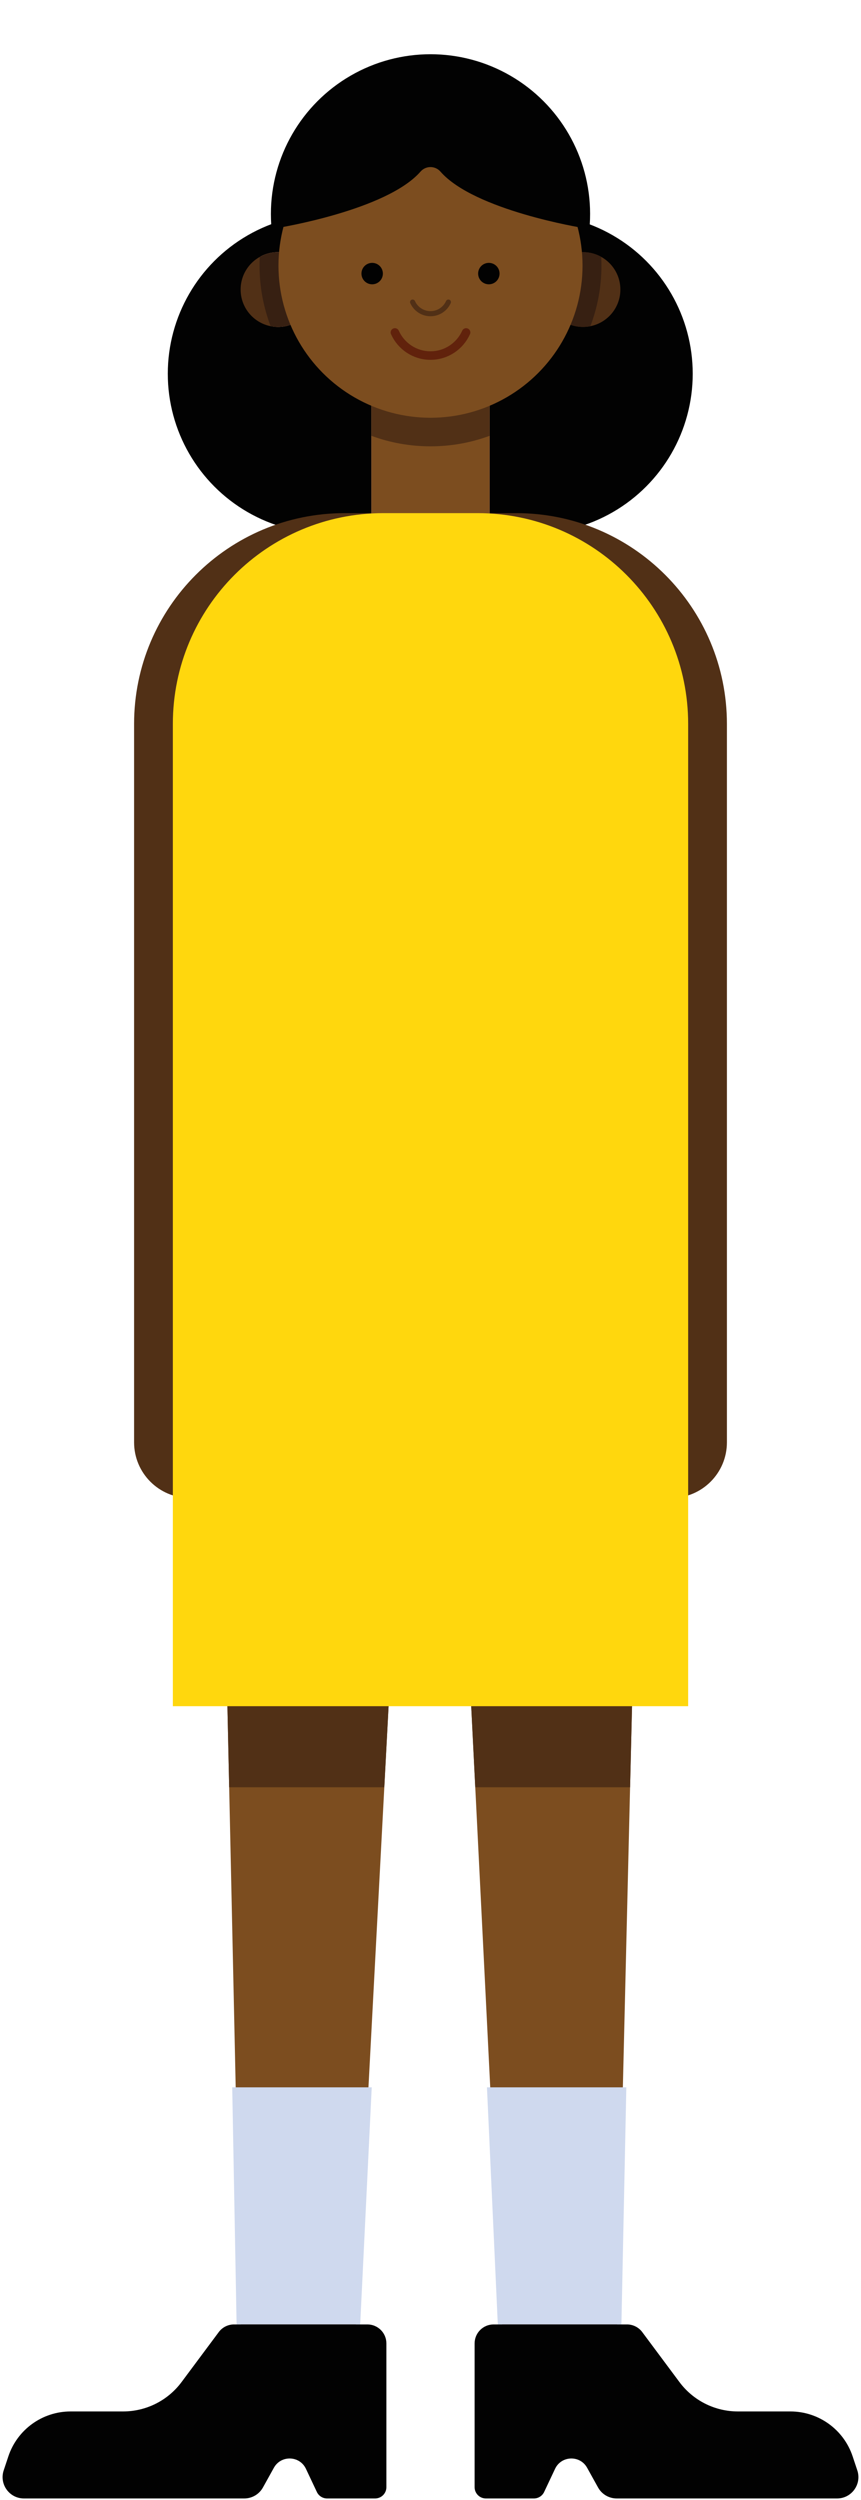 <?xml version="1.0" encoding="utf-8"?>
<!-- Generator: Adobe Illustrator 18.0.0, SVG Export Plug-In . SVG Version: 6.00 Build 0)  -->
<!DOCTYPE svg PUBLIC "-//W3C//DTD SVG 1.1//EN" "http://www.w3.org/Graphics/SVG/1.1/DTD/svg11.dtd">
<svg version="1.1" xmlns="http://www.w3.org/2000/svg" xmlns:xlink="http://www.w3.org/1999/xlink" x="0px" y="0px" width="202px"
	 height="586px" viewBox="0 0 202 586" enable-background="new 0 0 202 586" xml:space="preserve">
<g id="_x33__1_" display="none">
	<g display="inline">
		<g>
			<g>
				<rect x="117.805" y="510.06" fill="#F4B891" width="29" height="52.5"/>
				<path fill="#E0A280" d="M158.517,351.107L158.517,351.107c-7.203,0-13.042-5.839-13.042-13.042V174.087
					c0-1.818,1.474-3.292,3.292-3.292h19.5c1.818,0,3.292,1.474,3.292,3.292v163.978
					C171.559,345.268,165.72,351.107,158.517,351.107z"/>
				<rect x="145.474" y="304.908" fill="#C38669" width="26.085" height="14.06"/>
				<path fill="#E0A280" d="M45.514,351.107L45.514,351.107c-7.203,0-13.042-5.839-13.042-13.042V174.087
					c0-1.818,1.474-3.292,3.292-3.292h19.5c1.818,0,3.292,1.474,3.292,3.292v163.978C58.557,345.268,52.717,351.107,45.514,351.107z
					"/>
				<rect x="32.472" y="304.908" fill="#C38669" width="23.418" height="14.06"/>
				<path fill="#DDDDDC" d="M30.141,306.908V169.679c0-27.287,22.121-49.408,49.408-49.408h22.081c0.538,0,1.069,0.023,1.603,0.041
					c0.533-0.017,1.065-0.041,1.603-0.041h22.081c27.287,0,49.408,22.121,49.408,49.408v137.229h-30.85l-42.242-12.5l-47.343,12.5
					H30.141z"/>
				<rect x="56.521" y="510.06" fill="#F4B891" width="29" height="52.5"/>
				<g>
					<g>
						<path fill="#5876AF" d="M50.986,244.51v287.463h39.311l6.96-228.007c0.181-6.161,9.336-6.161,9.517,0l6.96,228.007h39.311
							V244.51H50.986z"/>
						<path fill="#426496" d="M153.045,324.281c-1.533-0.234-3.101-0.36-4.699-0.36c-15.429,0-28.212,11.324-30.492,26.115
							c-0.384,2.488,1.534,4.738,4.051,4.738l0,0c2.052,0,3.738-1.525,4.057-3.552c1.746-11.09,11.536-19.509,23.209-19.094
							c1.326,0.047,2.619,0.218,3.873,0.489V324.281z"/>
						<rect x="50.986" y="260.951" fill="#7C4D1F" width="102.059" height="18.957"/>
						<rect x="126.776" y="258.241" fill="#5876AF" width="6.5" height="25.355"/>
						<rect x="70.754" y="258.241" fill="#5876AF" width="6.5" height="25.355"/>
						<circle fill="#E0A280" cx="66.232" cy="67.864" r="8.764"/>
						<path fill="#C38669" d="M74.996,67.864c0,4.84-3.924,8.764-8.764,8.764c-0.37,0-0.733-0.03-1.091-0.075
							c-1.92-4.38-2.994-9.216-2.994-14.306c0-0.729,0.029-1.451,0.072-2.17c1.203-0.622,2.565-0.979,4.013-0.979
							C71.072,59.1,74.996,63.024,74.996,67.864z"/>
						<path fill="#C38669" d="M66.232,59.1c-1.553,0-3.008,0.408-4.273,1.116c-0.034,0.673-0.051,1.351-0.051,2.032
							c0,5.004,0.924,9.791,2.599,14.209c0.558,0.111,1.135,0.172,1.726,0.172c4.84,0,8.764-3.924,8.764-8.764
							C74.996,63.024,71.072,59.1,66.232,59.1z"/>
						<circle fill="#E0A280" cx="137.799" cy="67.864" r="8.764"/>
						<path fill="#C38669" d="M129.035,67.864c0,4.84,3.924,8.764,8.764,8.764c0.591,0,1.167-0.06,1.726-0.172
							c1.674-4.418,2.599-9.204,2.599-14.209c0-0.682-0.018-1.359-0.051-2.033c-1.265-0.708-2.72-1.116-4.273-1.116
							C132.959,59.1,129.035,63.024,129.035,67.864z"/>
						<rect x="88.156" y="86.004" fill="#F4B891" width="27.72" height="37.118"/>
						<rect x="88.156" y="86.004" fill="#F4B891" width="27.72" height="37.118"/>
						<path fill="#C38669" d="M88.155,102.153c4.32,1.591,8.988,2.461,13.86,2.461c4.872,0,9.54-0.87,13.86-2.461V85.597h-27.72
							V102.153z"/>
						<circle fill="#F4B891" cx="102.015" cy="62.248" r="35.669"/>
						<path fill="#606060" d="M101.613,76.191c-0.119,2.067-2.153,3.616-4.423,3.616l-10.587,0c-1.475,0-2.107-1.703-0.936-2.521
							c3.187-2.227,8.045-5.123,11.76-5.123C99.817,72.163,101.739,73.987,101.613,76.191z"/>
						<path fill="#606060" d="M102.56,76.191c0.119,2.067,2.153,3.616,4.423,3.616l10.587,0c1.475,0,2.107-1.703,0.936-2.521
							c-3.187-2.227-8.045-5.123-11.76-5.123C104.356,72.163,102.433,73.987,102.56,76.191z"/>
						<path fill="#E0A280" d="M102.015,26.579c-19.699,0-35.669,15.969-35.669,35.669c0,2.79,4.055,0.535,4.448-5.361
							c0.204,0.007,0.404,0.031,0.609,0.031c7.402,0,13.759-4.43,16.596-10.777c1.731,0.52,3.427,1.154,5.065,1.927l0.452,0.214
							c3.329,1.572,7.236,1.294,10.309-0.732l1.671-1.103c3.32-2.19,7.761-1.496,10.254,1.602c2.743,3.408,6.939,5.315,11.311,5.14
							c3.607-0.144,7.188,2.93,7.326,5.994s3.296,5.782,3.296,3.064C137.684,42.549,121.715,26.579,102.015,26.579z"/>
						<circle fill="#020202" cx="115.702" cy="64.125" r="2.513"/>
						<circle fill="#020202" cx="88.329" cy="64.125" r="2.513"/>
						
							<path fill="none" stroke="#C38669" stroke-width="1.2" stroke-linecap="round" stroke-linejoin="round" stroke-miterlimit="10" d="
							M97.816,70.801c0.719,1.605,2.327,2.724,4.2,2.724c1.872,0,3.48-1.12,4.2-2.724"/>
						
							<path fill="none" stroke="#CA6634" stroke-width="1.2" stroke-linecap="round" stroke-linejoin="round" stroke-miterlimit="10" d="
							M93.665,79.921c1.431,3.19,4.628,5.417,8.351,5.417c3.723,0,6.92-2.226,8.351-5.417"/>
						<path fill="#FFFFFF" d="M113.056,120.271H90.975c-27.288,0-49.408,22.121-49.408,49.408v11.04v80.733h120.897v-80.733v-11.04
							C162.464,142.392,140.343,120.271,113.056,120.271z"/>
					</g>
				</g>
				<path fill="#7C4D1F" d="M112.362,549.267v33.686c0,1.462,1.186,2.648,2.648,2.648h11.271c1.024,0,1.957-0.591,2.394-1.517
					l2.564-5.429c1.471-3.114,5.848-3.258,7.52-0.248l2.567,4.621c0.882,1.588,2.557,2.573,4.374,2.573h51.702
					c3.415,0,5.826-3.346,4.746-6.585l-1.095-3.286c-2.095-6.285-7.977-10.524-14.602-10.524h-12.318
					c-5.4,0-10.483-2.551-13.71-6.882l-8.732-11.72c-0.841-1.129-2.167-1.794-3.575-1.794H116.82
					C114.358,544.81,112.362,546.806,112.362,549.267z"/>
				<path fill="#7C4D1F" d="M91.668,549.267v33.686c0,1.462-1.186,2.648-2.648,2.648H77.749c-1.024,0-1.957-0.591-2.394-1.517
					l-2.564-5.429c-1.471-3.114-5.848-3.258-7.52-0.248l-2.567,4.621c-0.882,1.588-2.557,2.573-4.374,2.573H6.629
					c-3.415,0-5.826-3.346-4.746-6.585l1.095-3.286c2.095-6.285,7.977-10.524,14.602-10.524h12.318c5.4,0,10.483-2.551,13.71-6.882
					l8.732-11.72c0.841-1.129,2.167-1.794,3.575-1.794h31.297C89.673,544.81,91.668,546.806,91.668,549.267z"/>
				<g>
					<polygon fill="#426496" points="153.045,485.271 112.362,485.271 113.291,516.897 153.045,516.897 					"/>
					<polygon fill="#426496" points="50.986,516.897 90.74,516.897 91.668,485.271 50.986,485.271 					"/>
				</g>
				<path fill="#CFD9EE" d="M91.584,531.973H50.458c-1.795,0-3.251-1.456-3.251-3.251v-24.387c0-1.795,1.456-3.251,3.251-3.251
					h41.125c1.795,0,3.251,1.456,3.251,3.251v24.387C94.835,530.518,93.379,531.973,91.584,531.973z"/>
				<path fill="#CFD9EE" d="M153.449,531.973h-41.126c-1.795,0-3.251-1.456-3.251-3.251v-24.387c0-1.795,1.456-3.251,3.251-3.251
					h41.126c1.795,0,3.251,1.456,3.251,3.251v24.387C156.7,530.518,155.244,531.973,153.449,531.973z"/>
			</g>
			<path fill="#AEAEAF" d="M135.871,22.858l-3.414-4.903c-2.822-4.054-7.779-6.048-12.622-5.08l-5.471,1.094
				c-2.456,0.491-5.007,0.08-7.184-1.157l-3.327-1.89C100.94,9.267,97.27,9.84,95,12.305l0,0c-3.14,3.409-8.035,4.561-12.371,2.923
				c-2.77-1.046-5.714-1.969-7.485-1.969c-2.751,0-2.952,2.585-2.789,4.279c-0.153,0.099-0.295,0.236-0.421,0.417l-3.414,4.903
				c-4.257,6.114-6.539,13.386-6.539,20.836v14.252c0,1.979,1.604,3.583,3.583,3.583c1.759,0,3.258-1.277,3.538-3.014l0.901-8.603
				c0.573-3.564,3.719-6.138,7.326-5.994l4.436-8.417l2.142,0.38c3.169,0.561,6.248,1.542,9.158,2.916l0.452,0.214
				c3.328,1.572,7.236,1.294,10.308-0.733l1.672-1.103c3.32-2.19,7.761-1.496,10.254,1.602l0,0c2.743,3.408,6.939,5.315,11.311,5.14
				c3.607-0.144,6.753,2.43,7.326,5.994l0.901,8.603c0.279,1.737,1.778,3.014,3.538,3.014c1.979,0,3.583-1.604,3.583-3.583V43.694
				C142.409,36.244,140.127,28.973,135.871,22.858z"/>
			<path fill="#606060" d="M71.404,20.614c-0.462,0-0.916,0.035-1.37,0.069l-1.514,2.175c-4.257,6.114-6.539,13.386-6.539,20.836
				v10.631c2.177,1.324,4.645,2.21,7.295,2.519l0.726-6.933c0.573-3.564,3.719-6.138,7.326-5.994l4.436-8.417l2.142,0.38
				C85.816,36.218,80.963,20.614,71.404,20.614z"/>
			<circle fill="#AEAEAF" cx="71.404" cy="29.463" r="18.183"/>
			<path fill="#606060" d="M92.039,28.458c-0.502-1.344-2.499-0.939-2.459,0.495c0.005,0.169,0.007,0.339,0.007,0.51
				c0,2.64-0.575,5.142-1.587,7.406c1.623,0.49,3.214,1.083,4.757,1.794c0.27-1.247,0.421-2.539,0.421-3.866
				C93.178,32.566,92.775,30.431,92.039,28.458z"/>
			<g>
				<circle fill="none" stroke="#020202" stroke-width="2" stroke-miterlimit="10" cx="33.895" cy="553.027" r="11.619"/>
				<circle fill="none" stroke="#020202" stroke-width="2" stroke-miterlimit="10" cx="52.966" cy="566.439" r="11.619"/>
			</g>
			<g>
				<circle fill="none" stroke="#020202" stroke-width="2" stroke-miterlimit="10" cx="170.888" cy="553.027" r="11.619"/>
				<circle fill="none" stroke="#020202" stroke-width="2" stroke-miterlimit="10" cx="151.818" cy="566.439" r="11.619"/>
			</g>
			<path fill="#D6B429" d="M109.645,283.597H94.386c-2.598,0-4.704-2.106-4.704-4.704v-15.948c0-2.598,2.106-4.704,4.704-4.704
				h15.259c2.598,0,4.704,2.106,4.704,4.704v15.948C114.349,281.491,112.243,283.597,109.645,283.597z"/>
			<path fill="#76491D" d="M105.954,276.617h-7.877c-0.887,0-1.605-0.719-1.605-1.605v-8.187c0-0.887,0.719-1.605,1.605-1.605h7.877
				c0.887,0,1.605,0.719,1.605,1.605v8.187C107.559,275.899,106.84,276.617,105.954,276.617z"/>
		</g>
		
			<line fill="none" stroke="#C38669" stroke-width="1.2" stroke-linecap="round" stroke-linejoin="round" stroke-miterlimit="10" x1="120.693" y1="63.437" x2="123.193" y2="62.248"/>
		
			<line fill="none" stroke="#C38669" stroke-width="1.2" stroke-linecap="round" stroke-linejoin="round" stroke-miterlimit="10" x1="120.693" y1="65.437" x2="123.193" y2="64.248"/>
		
			<line fill="none" stroke="#C38669" stroke-width="1.2" stroke-linecap="round" stroke-linejoin="round" stroke-miterlimit="10" x1="83.338" y1="63.437" x2="80.838" y2="62.248"/>
		
			<line fill="none" stroke="#C38669" stroke-width="1.2" stroke-linecap="round" stroke-linejoin="round" stroke-miterlimit="10" x1="83.338" y1="65.437" x2="80.838" y2="64.248"/>
		<path fill="#FFD70D" d="M163.281,323.921c16.277,0,29.6,12.607,30.761,28.587h0.092v233.094h-8.193V375.705v0v-20.389
			c0-12.287-9.555-22.752-21.835-23.189c-11.674-0.415-21.464,8.004-23.209,19.094c-0.319,2.026-2.005,3.552-4.057,3.552h0
			c-2.517,0-4.435-2.25-4.051-4.738C135.069,335.245,147.852,323.921,163.281,323.921z"/>
		<rect x="155.61" y="321.575" fill="#E0A280" width="9.701" height="23.333"/>
	</g>
</g>
<g id="_x32_">
	<g>
		<circle fill="#020202" cx="76.81" cy="87.6" r="37.445"/>
		<circle fill="#020202" cx="125.075" cy="87.6" r="37.445"/>
		<circle fill="#020202" cx="101" cy="50.155" r="37.445"/>
		<g>
			<path fill="#513016" d="M121.136,120.271h-18.189h-3.891h-18.19c-27.288,0-49.408,22.121-49.408,49.408v4.408v6.321v157.657
				c0,7.203,5.839,13.042,13.042,13.042s13.042-5.839,13.042-13.042V180.408h86.917v157.657c0,7.203,5.839,13.042,13.042,13.042
				s13.042-5.839,13.042-13.042V180.408v-6.321v-4.408C170.543,142.392,148.423,120.271,121.136,120.271z"/>
			<path fill="#7C4D1F" d="M49.971,244.51l6.535,300.299h27l12.736-240.844c0.181-6.161,9.336-6.161,9.517,0L117.79,544.81h27
				l7.239-300.299H49.971z"/>
			<path fill="#513016" d="M53.766,418.908h36.397l6.078-114.942c0.181-6.161,9.336-6.161,9.517,0l5.742,114.942h36.325
				l4.204-174.397H49.97L53.766,418.908z"/>
			<g>
				<g>
					<rect x="125.761" y="258.241" fill="#5876AF" width="6.5" height="25.355"/>
					<rect x="69.739" y="258.241" fill="#5876AF" width="6.5" height="25.355"/>
					<circle fill="#513016" cx="65.216" cy="67.864" r="8.764"/>
					<path fill="#C38669" d="M73.981,67.864c0,4.84-3.924,8.764-8.764,8.764c-0.37,0-0.733-0.03-1.091-0.075
						c-1.92-4.38-2.994-9.216-2.994-14.306c0-0.729,0.029-1.451,0.072-2.17c1.203-0.622,2.565-0.979,4.013-0.979
						C70.057,59.1,73.981,63.024,73.981,67.864z"/>
					<path fill="#372012" d="M65.216,59.1c-1.553,0-3.008,0.408-4.273,1.116c-0.034,0.673-0.051,1.351-0.051,2.032
						c0,5.004,0.924,9.791,2.599,14.209c0.558,0.111,1.135,0.172,1.726,0.172c4.84,0,8.764-3.924,8.764-8.764
						C73.981,63.024,70.057,59.1,65.216,59.1z"/>
					<circle fill="#513016" cx="136.784" cy="67.864" r="8.764"/>
					<path fill="#372012" d="M128.02,67.864c0,4.84,3.924,8.764,8.764,8.764c0.591,0,1.167-0.06,1.726-0.172
						c1.674-4.418,2.599-9.204,2.599-14.209c0-0.682-0.018-1.359-0.051-2.033c-1.265-0.708-2.72-1.116-4.273-1.116
						C131.943,59.1,128.02,63.024,128.02,67.864z"/>
					<rect x="87.14" y="86.004" fill="#F4B891" width="27.72" height="37.118"/>
					<rect x="87.14" y="86.004" fill="#7C4D1F" width="27.72" height="37.118"/>
					<path fill="#513016" d="M87.14,102.153c4.32,1.591,8.988,2.461,13.86,2.461c4.872,0,9.54-0.87,13.86-2.461V85.597H87.14
						V102.153z"/>
					<circle fill="#7C4D1F" cx="101" cy="62.248" r="35.669"/>
					<circle fill="#020202" cx="114.687" cy="64.125" r="2.513"/>
					<circle fill="#020202" cx="87.314" cy="64.125" r="2.513"/>
					
						<path fill="none" stroke="#513016" stroke-width="1.2" stroke-linecap="round" stroke-linejoin="round" stroke-miterlimit="10" d="
						M96.8,70.801c0.719,1.605,2.327,2.724,4.2,2.724c1.872,0,3.48-1.12,4.2-2.724"/>
					
						<path fill="none" stroke="#61220C" stroke-width="2" stroke-linecap="round" stroke-linejoin="round" stroke-miterlimit="10" d="
						M92.649,77.921c1.431,3.19,4.628,5.417,8.351,5.417c3.723,0,6.92-2.226,8.351-5.417"/>
					<path fill="#FFD70D" d="M112.041,120.271H89.96c-27.288,0-49.408,22.121-49.408,49.408v11.04v219.189h120.897V180.719v-11.04
						C161.449,142.392,139.328,120.271,112.041,120.271z"/>
				</g>
			</g>
		</g>
		<path fill="#020202" d="M65.216,53.408c0,0,25.481-4.093,33.439-13.184c1.245-1.423,3.443-1.42,4.686,0.004
			c7.937,9.087,33.327,13.18,33.327,13.18l-2.105-12L114.86,21.655l-23.868,1.003l-20.25,10.5L65.216,53.408z"/>
		<g>
			<polygon fill="#CFD9EE" points="54.481,489.241 55.506,544.81 84.506,544.81 87.213,489.241 			"/>
			<polygon fill="#CFD9EE" points="114.245,489.241 116.79,544.81 145.79,544.81 146.945,489.241 			"/>
		</g>
		<path fill="#020202" d="M111.347,549.267v33.686c0,1.462,1.186,2.648,2.648,2.648h11.271c1.024,0,1.957-0.591,2.394-1.517
			l2.564-5.429c1.471-3.114,5.848-3.258,7.52-0.248l2.567,4.621c0.882,1.588,2.557,2.573,4.374,2.573h51.702
			c3.415,0,5.826-3.346,4.746-6.585l-1.095-3.286c-2.095-6.285-7.977-10.524-14.602-10.524h-12.318c-5.4,0-10.483-2.551-13.71-6.882
			l-8.732-11.72c-0.841-1.129-2.167-1.794-3.575-1.794h-31.297C113.343,544.81,111.347,546.806,111.347,549.267z"/>
		<path fill="#020202" d="M90.653,549.267v33.686c0,1.462-1.186,2.648-2.648,2.648H76.734c-1.024,0-1.957-0.591-2.394-1.517
			l-2.564-5.429c-1.471-3.114-5.848-3.258-7.52-0.248l-2.567,4.621c-0.882,1.588-2.557,2.573-4.374,2.573H5.613
			c-3.415,0-5.826-3.346-4.746-6.585l1.095-3.286c2.095-6.285,7.977-10.524,14.602-10.524h12.318c5.4,0,10.483-2.551,13.71-6.882
			l8.732-11.72c0.841-1.129,2.167-1.794,3.575-1.794h31.297C88.657,544.81,90.653,546.806,90.653,549.267z"/>
	</g>
</g>
<g id="_x31_" display="none">
	<g display="inline">
		<rect x="117.276" y="510.06" fill="#F4B891" width="29" height="52.5"/>
		<path fill="#986327" d="M155.958,66.182c0.829-4.371,1.143-8.925,0.875-13.597c-1.64-28.537-25.336-51.447-53.911-52.168
			c-31.274-0.79-56.874,24.326-56.874,55.421c0,3.472,0.321,6.868,0.934,10.161c1.99,10.69-1.222,21.697-8.702,29.59
			c-7.011,7.398-14.075,15.25-19.443,21.319c-5.981,6.762-9.273,15.471-9.273,24.498v0c0,16.231,13.157,29.388,29.388,29.388
			h125.071c16.231,0,29.388-13.158,29.388-29.388v0c0-9.027-3.293-17.736-9.273-24.498c-5.344-6.042-12.369-13.851-19.349-21.219
			C157.329,87.815,153.937,76.839,155.958,66.182z"/>
		<path fill="#E0A280" d="M149.268,351.107L149.268,351.107c-7.203,0-13.042-5.839-13.042-13.042V174.087
			c0-1.818,1.474-3.292,3.292-3.292h19.5c1.818,0,3.292,1.474,3.292,3.292v163.978C162.31,345.268,156.471,351.107,149.268,351.107z
			"/>
		<path fill="#E0A280" d="M53.705,351.107L53.705,351.107c-7.203,0-13.042-5.839-13.042-13.042V174.087
			c0-1.818,1.474-3.292,3.292-3.292h19.5c1.818,0,3.292,1.474,3.292,3.292v163.978C66.747,345.268,60.908,351.107,53.705,351.107z"
			/>
		<path fill="#D22D27" d="M104.432,120.271H82.351c-27.288,0-49.408,22.121-49.408,49.408v11.04V301.12h41.524l79.373-120.401
			v-11.04C153.84,142.392,131.72,120.271,104.432,120.271z"/>
		<path fill="#D22D27" d="M120.626,120.271H98.546c-27.288,0-49.408,22.121-49.408,49.408v11.04l79.369,120.401h41.529V180.719
			v-11.04C170.035,142.392,147.914,120.271,120.626,120.271z"/>
		<rect x="40.663" y="309.789" fill="#C38669" width="16.949" height="14.06"/>
		<rect x="145.361" y="309.789" fill="#C38669" width="16.949" height="14.06"/>
		<rect x="55.992" y="510.06" fill="#F4B891" width="29" height="52.5"/>
		<path fill="#EE4823" d="M172.068,309.789h-24.829c-1.244,0-2.252-1.008-2.252-2.252v-12.833c0-1.244,1.008-2.252,2.252-2.252
			h24.829c1.244,0,2.252,1.008,2.252,2.252v12.833C174.32,308.781,173.312,309.789,172.068,309.789z"/>
		<path fill="#EE4823" d="M55.735,309.789H30.905c-1.244,0-2.252-1.008-2.252-2.252v-12.833c0-1.244,1.008-2.252,2.252-2.252h24.829
			c1.244,0,2.252,1.008,2.252,2.252v12.833C57.986,308.781,56.978,309.789,55.735,309.789z"/>
		<g>
			<g>
				<path fill="#CFD9EE" d="M50.457,244.51v287.463h39.311l6.96-237.007c0.181-6.161,9.336-6.161,9.517,0l6.96,237.007h39.311
					V244.51H50.457z"/>
				<rect x="50.457" y="261.452" fill="#AABBD9" width="102.059" height="16.456"/>
				<circle fill="#76491D" cx="101.486" cy="62.248" r="40.108"/>
				<circle fill="#E0A280" cx="65.703" cy="67.864" r="8.764"/>
				<path fill="#C38669" d="M74.467,67.864c0,4.84-3.924,8.764-8.764,8.764c-0.37,0-0.733-0.03-1.091-0.075
					c-1.92-4.38-2.994-9.216-2.994-14.306c0-0.729,0.029-1.451,0.072-2.17c1.203-0.622,2.565-0.979,4.013-0.979
					C70.543,59.1,74.467,63.024,74.467,67.864z"/>
				<path fill="#C38669" d="M65.703,59.1c-1.553,0-3.008,0.408-4.273,1.116c-0.034,0.673-0.051,1.351-0.051,2.032
					c0,5.004,0.924,9.791,2.599,14.209c0.558,0.111,1.135,0.172,1.726,0.172c4.84,0,8.764-3.924,8.764-8.764
					C74.467,63.024,70.543,59.1,65.703,59.1z"/>
				<circle fill="#E0A280" cx="137.27" cy="67.864" r="8.764"/>
				<path fill="#C38669" d="M128.506,67.864c0,4.84,3.924,8.764,8.764,8.764c0.591,0,1.167-0.06,1.726-0.172
					c1.674-4.418,2.599-9.204,2.599-14.209c0-0.682-0.018-1.359-0.051-2.033c-1.265-0.708-2.72-1.116-4.273-1.116
					C132.43,59.1,128.506,63.024,128.506,67.864z"/>
				<rect x="87.626" y="86.004" fill="#F4B891" width="27.72" height="37.118"/>
				<rect x="87.626" y="86.004" fill="#F4B891" width="27.72" height="37.118"/>
				<path fill="#C38669" d="M87.626,102.153c4.32,1.591,8.988,2.461,13.86,2.461c4.872,0,9.54-0.87,13.86-2.461V85.597h-27.72
					V102.153z"/>
				<circle fill="#F4B891" cx="101.486" cy="62.248" r="35.669"/>
				<path fill="#E0A280" d="M65.964,59.1h71.045c-1.093-12.493-8.624-23.133-19.259-28.593H85.222
					C74.588,35.967,67.057,46.607,65.964,59.1z"/>
				<polygon fill="#986327" points="146.034,53.836 56.938,53.836 65.818,19.985 137.155,19.985 				"/>
				<circle fill="#020202" cx="115.173" cy="64.125" r="2.513"/>
				<circle fill="#020202" cx="87.8" cy="64.125" r="2.513"/>
				
					<path fill="none" stroke="#C38669" stroke-width="1.2" stroke-linecap="round" stroke-linejoin="round" stroke-miterlimit="10" d="
					M97.287,70.801c0.719,1.605,2.327,2.724,4.2,2.724c1.872,0,3.48-1.12,4.2-2.724"/>
				
					<path fill="none" stroke="#CA6634" stroke-width="1.2" stroke-linecap="round" stroke-linejoin="round" stroke-miterlimit="10" d="
					M93.136,77.921c1.431,3.19,4.628,5.417,8.351,5.417c3.723,0,6.92-2.226,8.351-5.417"/>
				<path fill="#EE4823" d="M112.527,120.271H90.446c-27.288,0-49.408,22.121-49.408,49.408v11.04v80.733h120.897v-80.733v-11.04
					C161.935,142.392,139.814,120.271,112.527,120.271z"/>
			</g>
		</g>
		<path fill="#FFD70D" d="M111.833,549.267v33.686c0,1.462,1.186,2.648,2.648,2.648h11.271c1.024,0,1.957-0.591,2.394-1.517
			l2.564-5.429c1.471-3.114,5.848-3.258,7.52-0.248l2.567,4.621c0.882,1.588,2.557,2.573,4.374,2.573h51.702
			c3.415,0,5.826-3.346,4.746-6.585l-1.095-3.286c-2.095-6.285-7.977-10.524-14.602-10.524h-12.318c-5.4,0-10.483-2.551-13.71-6.882
			l-8.732-11.72c-0.841-1.129-2.167-1.794-3.575-1.794h-31.297C113.829,544.81,111.833,546.806,111.833,549.267z"/>
		<path fill="#FFD70D" d="M91.139,549.267v33.686c0,1.462-1.186,2.648-2.648,2.648H77.22c-1.024,0-1.957-0.591-2.394-1.517
			l-2.564-5.429c-1.471-3.114-5.848-3.258-7.52-0.248l-2.567,4.621c-0.882,1.588-2.557,2.573-4.374,2.573H6.1
			c-3.415,0-5.826-3.346-4.746-6.585l1.095-3.286c2.095-6.285,7.977-10.524,14.602-10.524h12.318c5.4,0,10.483-2.551,13.71-6.882
			l8.732-11.72c0.841-1.129,2.167-1.794,3.575-1.794h31.297C89.144,544.81,91.139,546.806,91.139,549.267z"/>
		<g>
			<polygon fill="#AABBD9" points="152.516,485.271 111.833,485.271 112.762,516.897 152.516,516.897 			"/>
			<polygon fill="#AABBD9" points="50.457,516.897 90.211,516.897 91.139,485.271 50.457,485.271 			"/>
		</g>
		<path fill="#CFD9EE" d="M91.055,531.973H49.929c-1.795,0-3.251-1.456-3.251-3.251v-24.387c0-1.795,1.456-3.251,3.251-3.251h41.125
			c1.795,0,3.251,1.456,3.251,3.251v24.387C94.305,530.518,92.85,531.973,91.055,531.973z"/>
		<path fill="#CFD9EE" d="M152.92,531.973h-41.126c-1.795,0-3.251-1.456-3.251-3.251v-24.387c0-1.795,1.456-3.251,3.251-3.251
			h41.126c1.795,0,3.251,1.456,3.251,3.251v24.387C156.171,530.518,154.715,531.973,152.92,531.973z"/>
	</g>
</g>
</svg>
